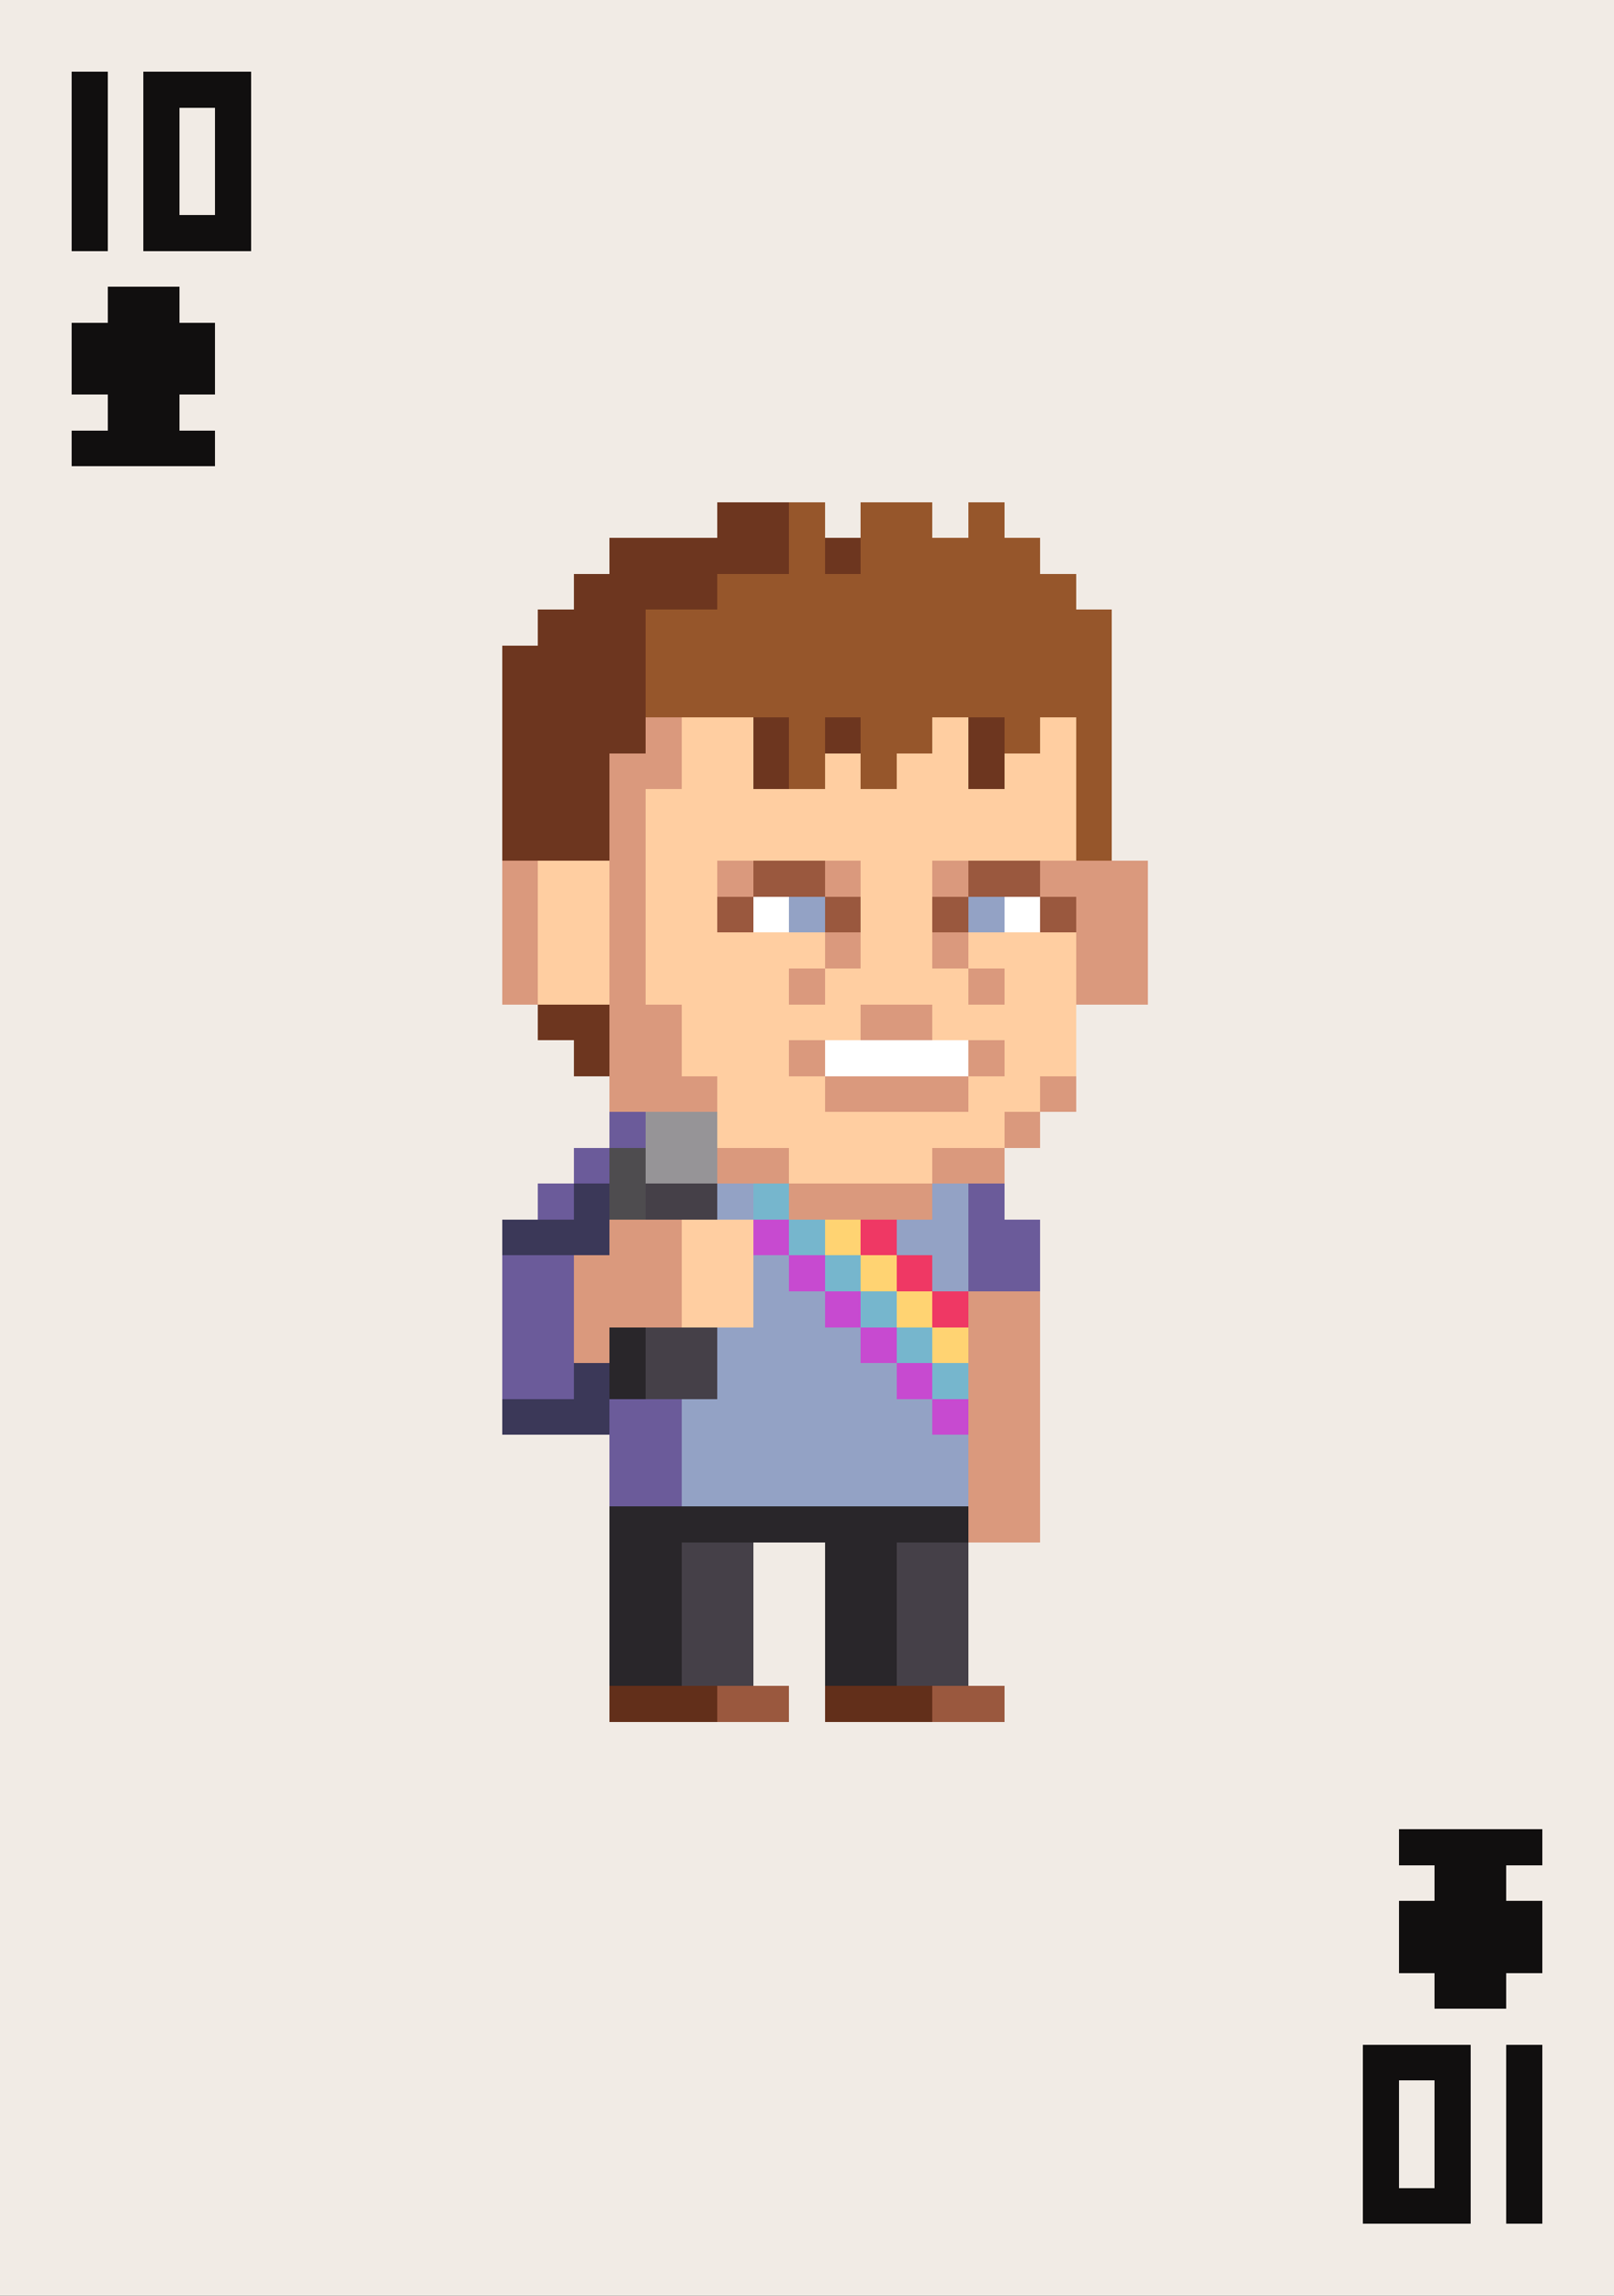 <svg xmlns="http://www.w3.org/2000/svg" viewBox="0 -0.5 45 64" shape-rendering="crispEdges">
<rect x="0" y="-0.5" width="45" height="64" fill="#333333" stroke="none"/>
<path stroke="#f1ebe5" d="M0 0h45M0 1h45M0 2h2M3 2h1M7 2h38M0 3h2M3 3h1M5 3h1M7 3h38M0 4h2M3 4h1M5 4h1M7 4h38M0 5h2M3 5h1M5 5h1M7 5h38M0 6h2M3 6h1M7 6h38M0 7h45M0 8h3M5 8h40M0 9h2M6 9h39M0 10h2M6 10h39M0 11h3M5 11h40M0 12h2M6 12h39M0 13h45M0 14h20M23 14h1M26 14h1M28 14h17M0 15h17M29 15h16M0 16h16M30 16h15M0 17h15M31 17h14M0 18h14M31 18h14M0 19h14M31 19h14M0 20h14M31 20h14M0 21h14M31 21h14M0 22h14M31 22h14M0 23h14M31 23h14M0 24h14M32 24h13M0 25h14M32 25h13M0 26h14M32 26h13M0 27h14M32 27h13M0 28h15M30 28h15M0 29h16M30 29h15M0 30h17M30 30h15M0 31h17M29 31h16M0 32h16M28 32h17M0 33h15M28 33h17M0 34h14M29 34h16M0 35h14M29 35h16M0 36h14M29 36h16M0 37h14M29 37h16M0 38h14M29 38h16M0 39h14M29 39h16M0 40h17M29 40h16M0 41h17M29 41h16M0 42h17M29 42h16M0 43h17M21 43h2M27 43h18M0 44h17M21 44h2M27 44h18M0 45h17M21 45h2M27 45h18M0 46h17M21 46h2M27 46h18M0 47h17M22 47h1M28 47h17M0 48h45M0 49h45M0 50h45M0 51h39M43 51h2M0 52h40M42 52h3M0 53h39M43 53h2M0 54h39M43 54h2M0 55h40M42 55h3M0 56h45M0 57h38M41 57h1M43 57h2M0 58h38M39 58h1M41 58h1M43 58h2M0 59h38M39 59h1M41 59h1M43 59h2M0 60h38M39 60h1M41 60h1M43 60h2M0 61h38M41 61h1M43 61h2M0 62h45M0 63h45" />
<path stroke="#110f0f" d="M2 2h1M4 2h3M2 3h1M4 3h1M6 3h1M2 4h1M4 4h1M6 4h1M2 5h1M4 5h1M6 5h1M2 6h1M4 6h3M3 8h2M2 9h4M2 10h4M3 11h2M2 12h4M39 51h4M40 52h2M39 53h4M39 54h4M40 55h2M38 57h3M42 57h1M38 58h1M40 58h1M42 58h1M38 59h1M40 59h1M42 59h1M38 60h1M40 60h1M42 60h1M38 61h3M42 61h1" />
<path stroke="#6d361f" d="M20 14h2M17 15h5M23 15h1M16 16h4M15 17h3M14 18h4M14 19h4M14 20h4M21 20h1M23 20h1M27 20h1M14 21h3M21 21h1M27 21h1M14 22h3M14 23h3M15 28h2M16 29h1" />
<path stroke="#96562b" d="M22 14h1M24 14h2M27 14h1M22 15h1M24 15h5M20 16h10M18 17h13M18 18h13M18 19h13M22 20h1M24 20h2M28 20h1M30 20h1M22 21h1M24 21h1M30 21h1M30 22h1M30 23h1" />
<path stroke="#da997d" d="M18 20h1M17 21h2M17 22h1M17 23h1M14 24h1M17 24h1M20 24h1M23 24h1M26 24h1M29 24h3M14 25h1M17 25h1M30 25h2M14 26h1M17 26h1M23 26h1M26 26h1M30 26h2M14 27h1M17 27h1M22 27h1M27 27h1M30 27h2M17 28h2M24 28h2M17 29h2M22 29h1M27 29h1M17 30h3M23 30h4M29 30h1M28 31h1M20 32h2M26 32h2M22 33h4M17 34h2M16 35h3M16 36h3M27 36h2M16 37h1M27 37h2M27 38h2M27 39h2M27 40h2M27 41h2M27 42h2" />
<path stroke="#ffcea1" d="M19 20h2M26 20h1M29 20h1M19 21h2M23 21h1M25 21h2M28 21h2M18 22h12M18 23h12M15 24h2M18 24h2M24 24h2M15 25h2M18 25h2M24 25h2M15 26h2M18 26h5M24 26h2M27 26h3M15 27h2M18 27h4M23 27h4M28 27h2M19 28h5M26 28h4M19 29h3M28 29h2M20 30h3M27 30h2M20 31h8M22 32h4M19 34h2M19 35h2M19 36h2" />
<path stroke="#9a583e" d="M21 24h2M27 24h2M20 25h1M23 25h1M26 25h1M29 25h1M20 47h2M26 47h2" />
<path stroke="#ffffff" d="M21 25h1M28 25h1M23 29h4" />
<path stroke="#93a2c5" d="M22 25h1M27 25h1M20 33h1M26 33h1M25 34h2M21 35h1M26 35h1M21 36h2M20 37h4M20 38h5M19 39h7M19 40h8M19 41h8" />
<path stroke="#6b5b9a" d="M17 31h1M16 32h1M15 33h1M27 33h1M27 34h2M14 35h2M27 35h2M14 36h2M14 37h2M14 38h2M17 39h2M17 40h2M17 41h2" />
<path stroke="#969497" d="M18 31h2M18 32h2" />
<path stroke="#4e4c4f" d="M17 32h1M17 33h1" />
<path stroke="#3b3858" d="M16 33h1M14 34h3M16 38h1M14 39h3" />
<path stroke="#454048" d="M18 33h2M18 37h2M18 38h2M19 43h2M25 43h2M19 44h2M25 44h2M19 45h2M25 45h2M19 46h2M25 46h2" />
<path stroke="#76b6cd" d="M21 33h1M22 34h1M23 35h1M24 36h1M25 37h1M26 38h1" />
<path stroke="#c74ad0" d="M21 34h1M22 35h1M23 36h1M24 37h1M25 38h1M26 39h1" />
<path stroke="#ffd372" d="M23 34h1M24 35h1M25 36h1M26 37h1" />
<path stroke="#ef3864" d="M24 34h1M25 35h1M26 36h1" />
<path stroke="#29262a" d="M17 37h1M17 38h1M17 42h10M17 43h2M23 43h2M17 44h2M23 44h2M17 45h2M23 45h2M17 46h2M23 46h2" />
<path stroke="#622f1a" d="M17 47h3M23 47h3" />
</svg>